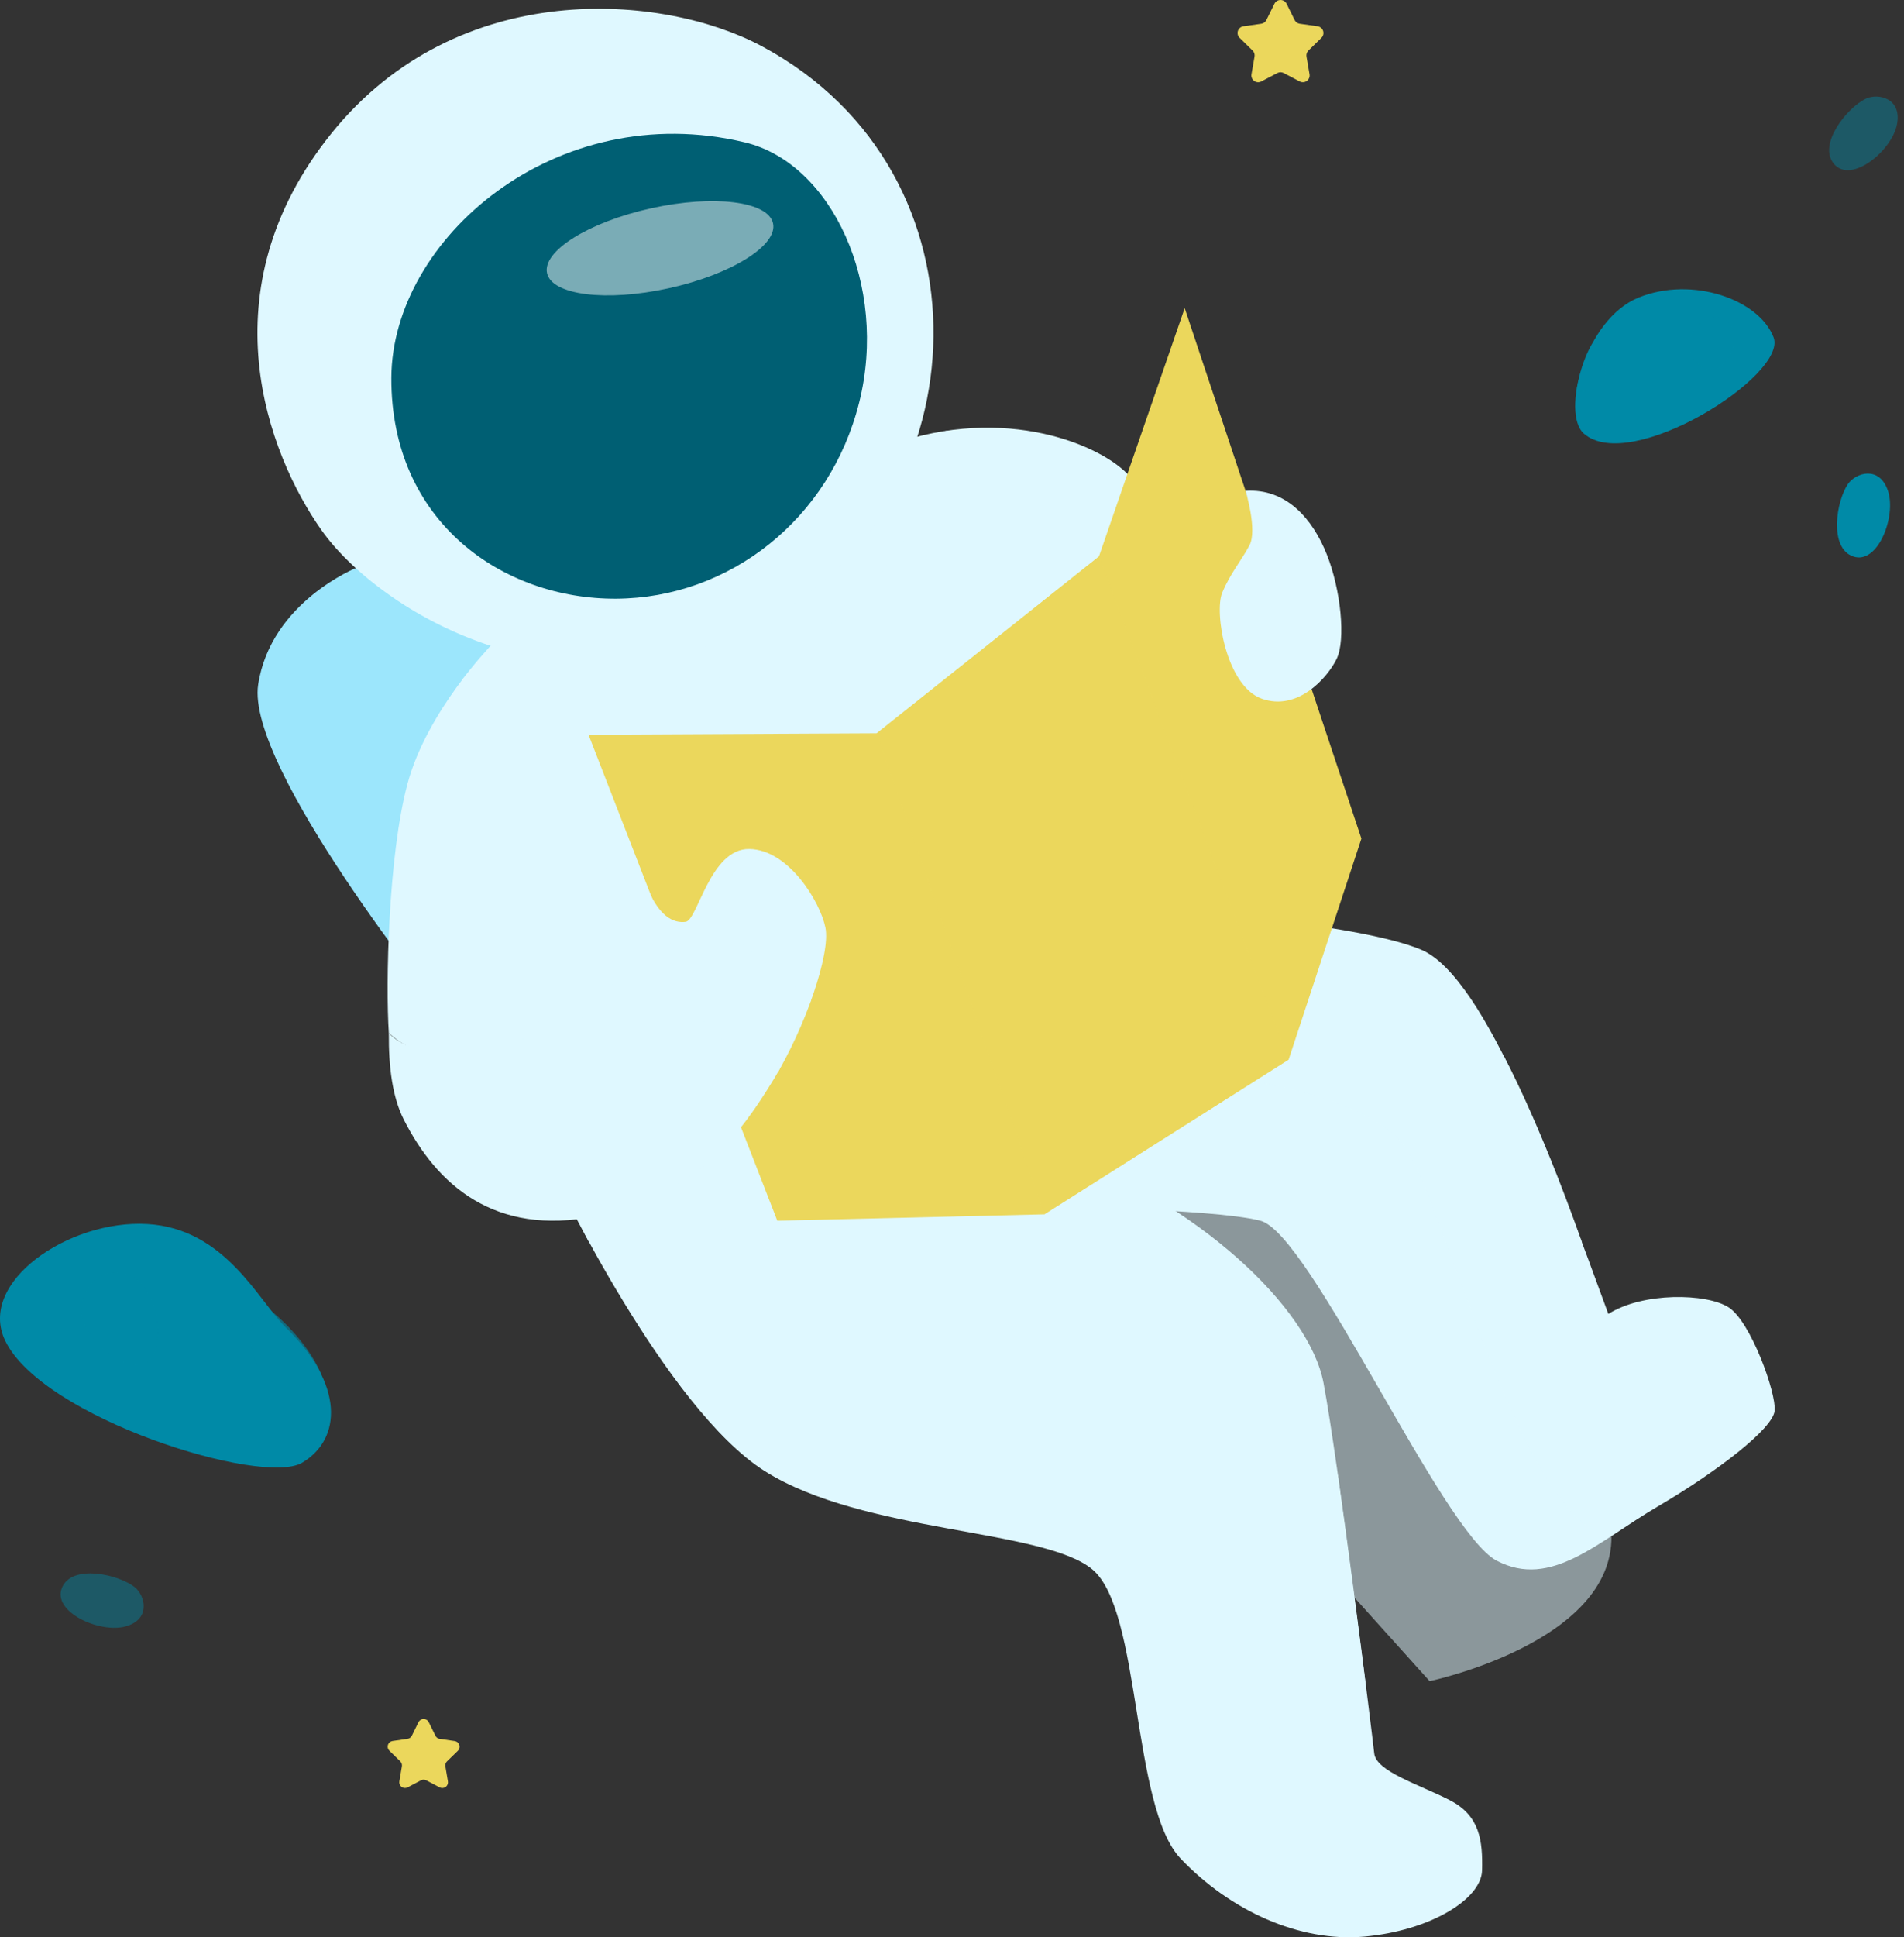 <svg width="295" height="300" viewBox="0 0 295 300" fill="none" xmlns="http://www.w3.org/2000/svg">
<rect x="0" y="0" width="295" height="300" fill="#333333" stroke="none"/>
<path d="M55.324 87.886C55.324 87.886 41.966 93.17 40.001 106.005C38.037 118.841 68.391 156.439 68.391 156.439L161.999 105.997L132.403 54.059L55.324 87.886Z" fill="#9CE6FC"/>
<path d="M76.021 100.017C76.021 100.017 66.171 110.13 63.15 121.319C60.129 132.508 59.74 152.49 60.242 159.974C74.936 173.572 133.016 162.178 133.016 162.178L188.986 96.339C188.986 96.339 179.498 78.326 174.681 73.387C169.864 68.449 154.251 62.308 136.237 69.557C125.665 84.561 76.021 100.017 76.021 100.017Z" fill="#DFF8FF"/>
<g style="mix-blend-mode:multiply">
<path d="M71.624 105.249C71.624 105.249 93.354 112.222 117.815 102.773C142.276 93.325 146.708 66.711 146.708 66.711L136.226 69.563L76.02 100.019L71.624 105.249Z" fill="#DFF8FF"/>
</g>
<path d="M160.085 186.886C160.085 186.886 187.559 187.063 195.28 189.035C203 191.007 223.433 237.253 231.888 241.681C240.343 246.109 247.525 238.754 256.84 233.293C266.155 227.832 274.693 221.224 274.96 218.466C275.227 215.708 271.271 204.687 267.849 202.464C264.427 200.24 254.491 200.083 249.191 203.477C241.404 182.262 230.332 151.322 220.18 147.063C210.028 142.805 179.262 140.777 179.262 140.777L160.085 186.886Z" fill="#DFF8FF"/>
<g style="mix-blend-mode:multiply" opacity="0.51">
<path d="M188.986 166.633C188.986 166.633 211.356 169.08 217.536 177.406C223.716 185.731 235.963 236.672 249.67 237.878C249.89 254.379 221.501 260.339 221.501 260.339L153.45 184.725L188.986 166.633Z" fill="#DFF8FF"/>
</g>
<path d="M86.271 182.711C86.271 182.711 103.165 218.145 118.487 227.81C133.809 237.475 161.57 236.693 169.228 243.022C176.885 249.351 175.266 279.756 182.919 287.81C190.573 295.864 201.342 300.799 211.407 299.892C221.473 298.984 229.527 294.155 229.629 289.626C229.731 285.096 229.327 281.167 224.596 278.751C219.866 276.334 213.203 274.323 212.916 271.506C212.629 268.689 207.278 225.802 205.058 214.145C202.839 202.488 185.599 186.274 163.382 178.106C142.343 160.489 110.028 168.037 110.028 168.037L86.271 182.711Z" fill="#DFF8FF"/>
<g style="mix-blend-mode:multiply">
<path d="M91.186 192.193C91.186 192.193 110.574 193.184 127.987 185.534C124.659 167.815 114.393 162.582 114.393 162.582L86.271 182.713L91.186 192.193Z" fill="#DFF8FF"/>
</g>
<path d="M118.016 7.149C102.831 -0.98 71.007 -3.722 51.363 20.64C31.719 45.003 41.51 70.269 49.764 82.032C58.408 94.376 88.117 113.242 119.827 95.523C151.536 77.804 154.86 26.879 118.016 7.149Z" fill="#DFF8FF"/>
<path d="M115.403 22.047C128.891 25.269 137.652 44.194 133.122 62.314C128.592 80.433 112.987 92.617 95.472 92.715C77.957 92.813 60.541 80.854 60.635 58.491C60.73 37.001 86.114 15.054 115.403 22.047Z" fill="#005F73"/>
<g style="mix-blend-mode:multiply">
<path d="M76.543 163.588C94.117 155.432 80.971 136.809 98.49 132.574C121.587 135.859 127.975 134.68 127.975 134.68C127.975 134.68 83.788 173.489 76.543 163.588Z" fill="#DFF8FF"/>
</g>
<path d="M91.186 113.778L120.432 189.034L161.806 188.048L199.656 164.09L210.932 129.862L183.552 47.719L170.261 86.174L135.833 113.554L91.186 113.778Z" fill="#EBD75C"/>
<path d="M76.543 163.587C86.239 162.802 91.178 156.488 94.117 153.687C95.614 152.257 95.315 151.003 94.561 146.878C93.806 142.753 96.423 138.522 99.998 136.71C101.963 141.995 104.375 142.996 106.237 142.749C108.099 142.501 110.013 131.375 116.102 131.473C122.192 131.572 127.075 139.63 127.889 143.653C128.702 147.676 124.769 159.152 119.835 167.206C114.9 175.26 107.938 185.231 92.266 188.351C76.594 191.47 67.684 183.467 62.549 173.35C60.816 169.936 60.191 165.218 60.246 159.961C60.246 159.961 63.755 164.593 76.543 163.587Z" fill="#DFF8FF"/>
<path d="M192.981 76.01C192.981 76.01 194.847 82.08 193.59 84.445C192.333 86.811 190.62 88.767 189.363 91.796C188.106 94.825 189.968 106.243 195.504 108.203C201.039 110.163 205.62 105.032 207.082 102.062C208.543 99.092 207.734 91.293 205.569 85.856C203.404 80.418 199.334 75.586 192.981 76.01Z" fill="#DFF8FF"/>
<path d="M199.346 0.592L200.587 3.107C200.662 3.259 200.772 3.391 200.909 3.491C201.046 3.591 201.205 3.656 201.373 3.68L204.151 4.073C204.345 4.101 204.527 4.183 204.678 4.309C204.828 4.435 204.939 4.601 205 4.788C205.06 4.974 205.067 5.174 205.02 5.365C204.973 5.555 204.873 5.728 204.732 5.865L202.725 7.829C202.603 7.948 202.511 8.094 202.459 8.255C202.406 8.417 202.393 8.589 202.422 8.756L202.894 11.507C202.927 11.699 202.906 11.898 202.832 12.079C202.759 12.261 202.636 12.418 202.478 12.533C202.32 12.648 202.132 12.717 201.937 12.732C201.742 12.746 201.547 12.705 201.373 12.614L198.886 11.31C198.736 11.231 198.569 11.189 198.399 11.189C198.229 11.189 198.062 11.231 197.912 11.31L195.425 12.614C195.251 12.706 195.056 12.748 194.86 12.734C194.664 12.72 194.476 12.652 194.317 12.536C194.158 12.421 194.035 12.263 193.961 12.081C193.888 11.899 193.867 11.7 193.901 11.507L194.376 8.756C194.405 8.589 194.392 8.417 194.339 8.255C194.287 8.094 194.195 7.948 194.073 7.829L192.066 5.865C191.925 5.728 191.825 5.555 191.778 5.365C191.731 5.174 191.738 4.974 191.798 4.788C191.859 4.601 191.97 4.435 192.121 4.309C192.271 4.183 192.453 4.101 192.647 4.073L195.425 3.68C195.593 3.656 195.752 3.591 195.889 3.491C196.026 3.391 196.136 3.259 196.211 3.107L197.452 0.592C197.539 0.415 197.673 0.265 197.841 0.16C198.008 0.056 198.202 0 198.399 0C198.597 0 198.79 0.056 198.957 0.16C199.125 0.265 199.26 0.415 199.346 0.592V0.592Z" fill="#EBD75C"/>
<path d="M66.427 266.687L67.468 268.797C67.53 268.925 67.622 269.036 67.737 269.119C67.853 269.203 67.987 269.257 68.128 269.276L70.457 269.614C70.62 269.638 70.772 269.706 70.898 269.812C71.023 269.918 71.117 270.057 71.167 270.213C71.218 270.369 71.224 270.536 71.184 270.696C71.145 270.855 71.062 271 70.945 271.115L69.259 272.757C69.156 272.857 69.079 272.981 69.035 273.118C68.991 273.255 68.981 273.401 69.008 273.543L69.401 275.861C69.427 276.022 69.409 276.189 69.347 276.34C69.285 276.492 69.182 276.624 69.049 276.72C68.917 276.817 68.76 276.875 68.597 276.887C68.433 276.9 68.269 276.867 68.124 276.792L66.041 275.696C65.915 275.63 65.775 275.596 65.633 275.596C65.491 275.596 65.35 275.63 65.224 275.696L63.15 276.784C63.004 276.861 62.84 276.895 62.676 276.883C62.512 276.871 62.354 276.813 62.221 276.716C62.088 276.619 61.985 276.487 61.923 276.334C61.862 276.182 61.844 276.015 61.873 275.853L62.266 273.535C62.29 273.393 62.28 273.247 62.235 273.11C62.191 272.974 62.114 272.85 62.011 272.749L60.329 271.107C60.212 270.992 60.128 270.847 60.089 270.688C60.05 270.528 60.056 270.361 60.106 270.205C60.157 270.049 60.25 269.91 60.376 269.804C60.501 269.699 60.654 269.63 60.816 269.606L63.142 269.268C63.283 269.248 63.418 269.194 63.533 269.111C63.649 269.027 63.743 268.917 63.806 268.789L64.847 266.679C64.92 266.532 65.033 266.408 65.173 266.322C65.313 266.236 65.475 266.191 65.639 266.191C65.804 266.192 65.965 266.239 66.104 266.327C66.243 266.414 66.355 266.539 66.427 266.687V266.687Z" fill="#EBD75C"/>
<g style="mix-blend-mode:soft-light" opacity="0.48">
<path d="M103.63 44.636C113.298 42.504 120.526 38.004 119.772 34.584C119.018 31.164 110.569 30.119 100.9 32.251C91.231 34.382 84.004 38.882 84.758 42.302C85.512 45.722 93.961 46.767 103.63 44.636Z" fill="white"/>
</g>
<g style="mix-blend-mode:multiply">
<path d="M125.649 154.936C125.649 154.936 114.527 144.996 112.511 144.996C110.496 144.996 105.129 152.854 106.339 154.936C107.549 157.018 113.765 163.839 120.589 165.937C122.801 161.717 125.649 154.936 125.649 154.936Z" fill="#DFF8FF"/>
</g>
<g style="mix-blend-mode:multiply" opacity="0.5">
<path d="M135.833 113.552L161.806 188.046L199.656 164.088L170.261 86.172L135.833 113.552Z" fill="#EBD75C"/>
</g>
<g style="mix-blend-mode:multiply">
<path d="M207.286 228.379C203.393 231.604 199.018 234.199 194.321 236.068C189.917 237.765 188.428 241.238 189.76 247.61C191.091 253.983 191.838 263.919 194.588 266.535C197.338 269.152 206.799 267.761 211.702 261.679C210.166 249.697 207.286 228.379 207.286 228.379Z" fill="#DFF8FF"/>
</g>
<g style="mix-blend-mode:multiply">
<path d="M232.921 163.406C232.921 163.406 227.421 165.803 227.944 169.626C228.466 173.448 234.084 191.925 236.3 193.591C238.516 195.257 245.073 192.303 245.073 192.303C238.339 173.224 232.921 163.406 232.921 163.406Z" fill="#DFF8FF"/>
</g>
<path d="M0.807 207.62C-3.565 198.552 10.684 188.848 22.809 189.547C34.933 190.247 40.029 201.44 44.323 205.616C53.292 214.33 53.01 222.856 46.798 226.521C40.587 230.187 6.595 219.615 0.807 207.62Z" fill="#008AA7"/>
<path d="M245.399 67.147C241.864 64.051 245.502 49.498 253.854 46.092C262.207 42.686 272.579 46.41 274.795 52.249C277.011 58.087 252.648 73.488 245.399 67.147Z" fill="#008AA7"/>
<path d="M286.33 74.935C284.518 77.516 283.312 84.867 287.135 86.175C290.958 87.483 293.849 79.92 292.506 75.984C291.162 72.047 287.54 73.21 286.33 74.935Z" fill="#008AA7"/>
<path opacity="0.44" d="M289.08 15.284C286.228 16.628 281.525 22.403 284.196 25.44C286.868 28.477 293.127 23.346 293.916 19.264C294.706 15.182 290.985 14.388 289.08 15.284Z" fill="#008AA7"/>
<path opacity="0.44" d="M20.868 245.774C18.401 243.81 11.144 242.14 9.596 245.876C8.048 249.612 15.419 252.948 19.418 251.872C23.418 250.795 22.51 247.086 20.868 245.774Z" fill="#008AA7"/>
<g style="mix-blend-mode:multiply" opacity="0.64">
<path d="M42.174 203.129C37.785 203.954 38.493 207.879 39.899 211.434C41.306 214.99 46.256 216.004 49.749 212.754C47.482 207.36 42.174 203.129 42.174 203.129Z" fill="#008AA7"/>
</g>
<g style="mix-blend-mode:multiply" opacity="0.64">
<path d="M16.947 197.208C13.804 197.557 11.242 202.107 13.458 205.796C15.674 209.485 19.898 212.173 22.314 211.167C24.73 210.161 25.135 204.724 23.39 201.235C21.646 197.746 19.968 196.87 16.947 197.208Z" fill="#008AA7"/>
</g>
<g style="mix-blend-mode:multiply" opacity="0.64">
<path d="M264.988 49.226C263.264 49.776 261.515 51.642 261.669 53.658C261.822 55.673 263.582 57.433 265.491 57.194C267.401 56.954 269.027 53.87 268.634 51.654C268.242 49.438 266.305 48.809 264.988 49.226Z" fill="#008AA7"/>
</g>
<g style="mix-blend-mode:multiply" opacity="0.64">
<path d="M246.723 53.156C246.723 53.156 249.081 55.514 248.688 58.189C248.295 60.865 244.233 60.617 244.233 60.617C244.233 60.617 244.838 56.056 246.723 53.156Z" fill="#008AA7"/>
</g>
</svg>
